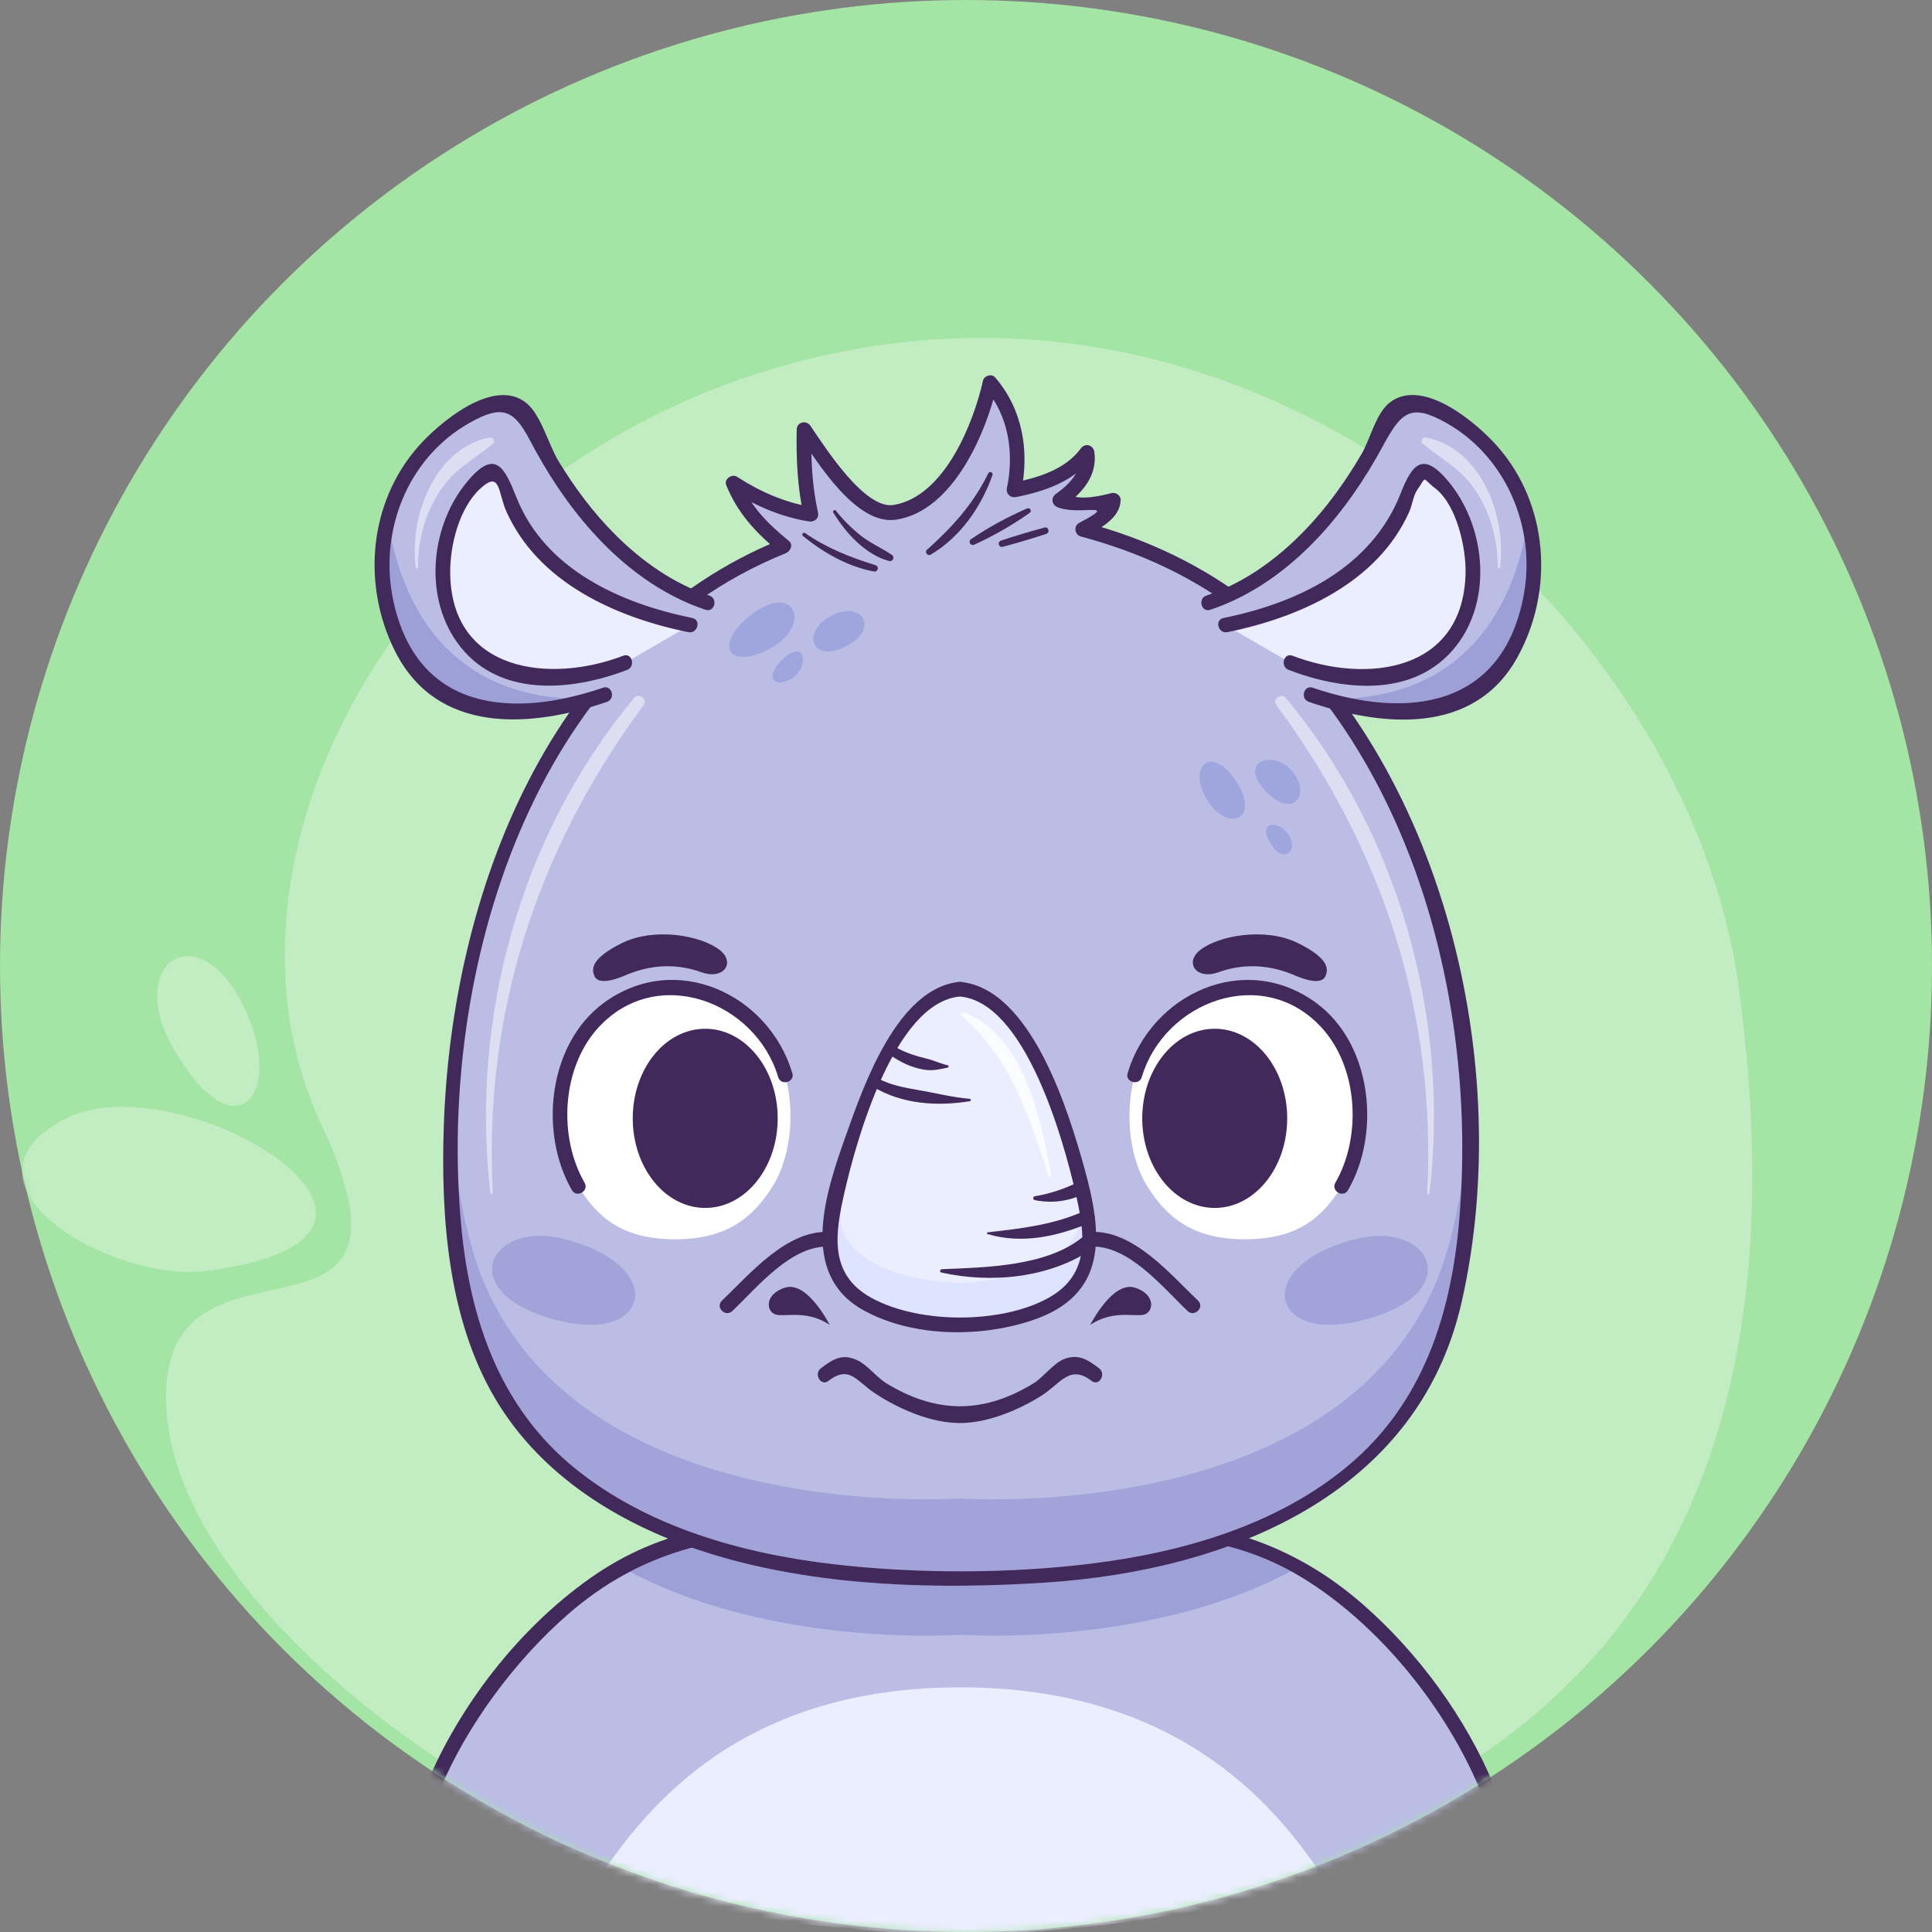 <svg width="263" height="263" viewBox="0 0 263 263" fill="none" xmlns="http://www.w3.org/2000/svg">
<rect x="0" y="0" width="263" height="263" fill="#808080" stroke="none"/>
<circle cx="131.5" cy="131.5" r="131.5" fill="#A4E4A4"/>
<mask id="mask0_346_12632" style="mask-type:alpha" maskUnits="userSpaceOnUse" x="0" y="0" width="263" height="263">
<circle cx="131.5" cy="131.5" r="131.5" fill="#D9D9D9"/>
</mask>
<g mask="url(#mask0_346_12632)">
<path d="M27.921 173.023C15.21 174.591 -7.737 161.171 8.745 152.366C24.222 144.097 64.827 168.467 27.921 173.023Z" fill="#C2EDC2"/>
<path d="M23.444 142.438C17.184 131.363 26.627 124.435 32.899 136.467C39.171 148.499 32.211 157.951 23.444 142.438Z" fill="#C2EDC2"/>
<path d="M115.182 259.631C80.237 259.631 25.882 223.296 22.78 193.192C19.678 163.088 60.548 188.99 43.73 153.06C26.832 116.959 54.501 65.343 105.133 50.225C171.643 30.366 229.906 84.213 236.685 134.398C243.349 183.719 238.059 259.632 115.182 259.631Z" fill="#C2EDC2"/>
<path d="M159.851 207.893H101.603C72.477 210.572 58.982 243.431 58.982 243.431C81.828 263.737 130.727 263.315 130.727 263.315C130.727 263.315 179.625 263.737 202.471 243.431C202.471 243.431 188.975 210.572 159.851 207.893Z" fill="#BBBDE5"/>
<path d="M126.022 222.662C117.83 222.662 100.326 221.651 85.744 213.954C88.476 212.527 91.284 211.458 94.189 210.674C95.544 211.15 96.912 211.585 98.287 211.978C108.293 214.845 119.077 215.867 129.722 215.867C134.043 215.867 138.342 215.699 142.557 215.418C150.882 214.861 159.366 213.321 167.177 210.498C170.045 211.245 172.885 212.325 175.741 213.885C161.13 221.646 143.545 222.662 135.331 222.662C132.415 222.662 130.679 222.534 130.679 222.534C130.679 222.534 128.942 222.662 126.022 222.662Z" fill="#9DA0D7"/>
<path d="M81.359 255.816C104.277 263.536 130.208 263.315 130.208 263.315C130.208 263.315 156.928 263.543 180.093 255.46C174.425 247.236 161.687 229.695 130.723 229.695C99.313 229.695 87.063 247.748 81.359 255.816Z" fill="#EBEEFF"/>
<path d="M203.388 243.094C199.504 233.766 193.029 224.932 185.434 218.32C175.968 210.077 165.3 206.824 153.053 206.824C139.432 206.824 125.81 206.824 112.189 206.824C100.437 206.824 90.294 207.764 80.215 214.924C70.573 221.774 62.527 232.156 57.971 243.094C57.477 244.282 59.411 244.8 59.899 243.626C63.507 234.965 70.05 226.078 77.338 219.734C87.128 211.213 97.757 208.824 110.165 208.824C122.442 208.824 134.721 208.824 146.998 208.824C158.37 208.824 168.118 208.837 178.241 215.374C188.326 221.885 196.966 232.841 201.46 243.626C201.946 244.797 203.882 244.284 203.388 243.094Z" fill="#42295C"/>
<path d="M169.873 83.009C163.428 77.776 155.664 74.134 147.384 72.064C151.752 70.109 151.552 68.093 151.552 68.093C147.513 69.648 144.25 68.093 144.25 68.093C148.74 65.577 147.978 61.569 147.978 61.569C145.96 65.298 138.037 66.696 138.037 66.696C140.366 58.308 134.774 52.094 134.774 52.094C131.824 67.473 120.949 70.018 120.949 70.018C116.289 68.681 109.454 58.462 109.454 58.462C109.144 64.832 110.386 70.018 110.386 70.018C105.572 69.613 99.824 65.764 99.824 65.764C100.822 69.257 104.314 72.484 106.688 74.35C101.16 76.465 95.998 79.345 91.486 83.009C59.691 108.832 56.579 163.673 66.047 185.518C80.24 218.268 130.68 214.534 130.68 214.534C130.68 214.534 181.118 218.268 195.312 185.518C204.78 163.673 201.668 108.832 169.873 83.009Z" fill="#BBBDE5"/>
<path d="M66.935 162.538C66.854 162.538 66.767 162.485 66.755 162.382C63.977 138.53 70.885 113.517 86.364 94.967C86.51 94.791 86.695 94.719 86.882 94.719C87.454 94.719 88.05 95.398 87.64 95.951C73.157 115.485 65.782 137.946 67.083 162.382C67.089 162.487 67.015 162.538 66.935 162.538Z" fill="#DDDEF2"/>
<path d="M194.424 162.54C194.345 162.54 194.27 162.488 194.276 162.383C195.577 137.947 188.202 115.485 173.72 95.952C173.305 95.392 173.906 94.721 174.478 94.721C174.666 94.721 174.852 94.795 174.996 94.968C190.474 113.517 197.382 138.531 194.604 162.383C194.592 162.485 194.505 162.54 194.424 162.54Z" fill="#DDDEF2"/>
<path d="M102.752 83.33C97.1 87.293 98.742 91.438 104.649 88.378C110.554 85.32 108.405 79.368 102.752 83.33Z" fill="#9FA6DD"/>
<path d="M112.941 83.942C108.931 86.266 110.707 90.367 115.298 87.919C119.887 85.473 117.165 81.494 112.941 83.942Z" fill="#9FA6DD"/>
<path d="M106.894 89.439C103.975 91.897 105.122 93.795 107.609 92.463C110.095 91.133 109.813 86.979 106.894 89.439Z" fill="#9FA6DD"/>
<path d="M172.636 108.029C168.021 103.595 173.553 101.887 176.001 105.1C178.449 108.312 176.001 111.264 172.636 108.029Z" fill="#9FA6DD"/>
<path d="M173.214 115.192C170.806 111.766 174.048 111.52 175.425 113.661C176.802 115.804 174.826 117.486 173.214 115.192Z" fill="#9FA6DD"/>
<path d="M164.253 108.772C161.628 104.329 164.908 101.192 168.313 106.436C171.717 111.678 166.974 113.376 164.253 108.772Z" fill="#9FA6DD"/>
<path d="M130.72 213.901C124.826 213.901 118.937 213.573 113.404 212.924C101 211.468 88.112 207.864 78.263 199.875C67.98 191.535 63.956 179.516 62.775 166.747C62.611 164.967 62.489 163.16 62.41 161.339C63.21 166.621 64.447 171.263 66.047 174.956C77.606 201.627 113.202 204.1 126.018 204.1C128.94 204.1 130.68 203.972 130.68 203.972C130.68 203.972 132.417 204.1 135.34 204.1C148.16 204.1 183.754 201.624 195.312 174.956C196.909 171.269 198.144 166.64 198.944 161.369C198.876 162.939 198.776 164.497 198.644 166.045C197.556 178.821 193.764 190.891 183.638 199.419C173.908 207.615 160.954 211.323 148.533 212.853C142.849 213.555 136.782 213.901 130.72 213.901Z" fill="#A2A4D9"/>
<path d="M170.58 82.302C163.675 76.926 156.093 73.356 147.651 71.1C147.729 71.709 147.809 72.317 147.889 72.928C149.759 71.93 152.468 70.561 152.552 68.093C152.575 67.433 151.896 66.972 151.285 67.129C148.588 67.826 146.744 68.023 144.517 67.129C144.596 67.738 144.676 68.348 144.756 68.957C147.245 67.184 149.397 64.877 148.979 61.569C148.853 60.57 147.729 60.227 147.116 61.065C144.995 63.958 141.147 65.085 137.771 65.731C138.181 66.142 138.592 66.552 139.001 66.961C140.148 61.434 139.239 55.779 135.483 51.386C135 50.822 133.968 51.125 133.811 51.828C132.567 57.409 128.645 67.577 121.649 68.74C117.725 69.391 112.337 60.935 110.319 57.958C109.772 57.152 108.476 57.433 108.455 58.462C108.371 62.422 108.552 66.406 109.423 70.285C109.832 69.874 110.243 69.464 110.653 69.054C106.919 68.445 103.492 66.952 100.328 64.9C99.643 64.456 98.531 65.209 98.859 66.03C100.376 69.809 102.841 72.47 105.981 75.058C106.129 74.501 106.275 73.944 106.423 73.386C74.913 86.091 61.439 121.562 60.409 153.424C60.014 165.65 60.975 179.333 67.267 190.148C73.925 201.592 85.865 208.418 98.288 211.978C112.356 216.009 127.959 216.394 142.557 215.418C167.049 213.78 192.932 203.628 198.944 177.365C206.335 145.089 196.5 103.949 170.58 82.302C169.599 81.482 168.177 82.89 169.165 83.717C192.416 103.133 201.137 136.729 198.644 166.045C197.556 178.821 193.764 190.89 183.639 199.418C173.908 207.614 160.955 211.322 148.533 212.853C137.323 214.234 124.628 214.241 113.404 212.924C101 211.468 88.113 207.864 78.264 199.874C67.98 191.534 63.956 179.516 62.776 166.746C59.595 132.356 72.335 89.273 106.955 75.314C107.575 75.065 108.04 74.176 107.396 73.644C104.572 71.316 102.221 69.069 100.788 65.498C100.299 65.874 99.808 66.251 99.319 66.627C102.635 68.777 106.217 70.346 110.121 70.982C110.879 71.106 111.529 70.549 111.351 69.752C110.52 66.046 110.375 62.246 110.455 58.462C109.833 58.632 109.213 58.8 108.591 58.968C111.285 62.94 116.531 71.556 121.977 70.741C129.797 69.574 134.313 58.757 135.74 52.36C135.183 52.506 134.625 52.654 134.068 52.801C137.316 56.599 138.065 61.646 137.073 66.43C136.911 67.209 137.533 67.808 138.303 67.66C142.304 66.894 146.372 65.446 148.843 62.074C148.221 61.906 147.6 61.738 146.979 61.569C147.268 63.853 146.157 65.513 143.745 67.23C143.007 67.757 143.168 68.73 143.985 69.058C145.127 69.516 146.687 69.478 147.831 69.442C149.631 69.382 150.4 69.323 146.88 71.2C146.113 71.608 146.307 72.81 147.119 73.028C155.181 75.183 162.563 78.577 169.165 83.717C170.169 84.498 171.595 83.093 170.58 82.302Z" fill="#42295C"/>
<path d="M113.43 69.768C115.087 72.501 117.824 75.546 121.046 76.369C121.564 76.501 121.828 75.814 121.4 75.526C119.988 74.577 118.436 73.925 117.096 72.845C115.866 71.854 114.751 70.744 113.774 69.502C113.619 69.306 113.303 69.558 113.43 69.768Z" fill="#42295C"/>
<path d="M109.291 72.954C112.104 75.246 115.351 77.105 118.946 77.797C119.504 77.903 119.736 77.11 119.183 76.938C115.762 75.874 112.548 74.625 109.594 72.561C109.363 72.401 109.071 72.774 109.291 72.954Z" fill="#42295C"/>
<path d="M134.541 64.413C132.511 68.593 129.619 71.777 126.183 74.841C125.821 75.164 126.285 75.744 126.693 75.504C130.72 73.126 133.581 69.011 135.112 64.653C135.229 64.323 134.696 64.093 134.541 64.413Z" fill="#42295C"/>
<path d="M139.798 69.222C137.167 70.361 134.566 71.776 132.194 73.386C131.722 73.706 132.126 74.372 132.635 74.142C135.246 72.958 137.81 71.48 140.152 69.83C140.528 69.566 140.21 69.045 139.798 69.222Z" fill="#42295C"/>
<path d="M142.184 71.821C140.186 72.355 138.218 72.938 136.255 73.594C135.724 73.771 135.938 74.582 136.487 74.438C138.49 73.913 140.455 73.325 142.42 72.679C142.963 72.501 142.742 71.671 142.184 71.821Z" fill="#42295C"/>
<path d="M91.943 134.662C76.347 134.267 73.387 153.021 78.717 161.509C81.381 165.753 84.713 168.702 91.943 168.702C98.937 168.702 102.503 165.753 105.168 161.509C110.497 153.021 107.537 134.267 91.943 134.662Z" fill="white"/>
<path d="M107.859 146.089C104.646 135.316 91.939 129.34 82.161 136.546C74.606 142.114 73.346 154.21 77.853 162.013C78.497 163.128 80.225 162.121 79.58 161.005C75.957 154.73 76.463 145.312 81.469 139.868C89.415 131.225 102.854 136.31 105.931 146.621C106.299 147.852 108.228 147.328 107.859 146.089Z" fill="#42295C"/>
<path d="M105.867 152.239C105.867 158.975 101.449 164.434 96 164.434C90.551 164.434 86.135 158.975 86.135 152.239C86.135 145.504 90.551 140.044 96 140.044C101.449 140.044 105.867 145.504 105.867 152.239Z" fill="#42295C"/>
<path d="M169.417 134.662C185.012 134.267 187.973 153.021 182.644 161.509C179.978 165.753 176.646 168.702 169.417 168.702C162.421 168.702 158.856 165.753 156.192 161.509C150.861 153.021 153.822 134.267 169.417 134.662Z" fill="white"/>
<path d="M155.429 146.621C158.512 136.288 171.953 131.236 179.89 139.868C184.896 145.309 185.402 154.733 181.78 161.005C181.134 162.121 182.862 163.129 183.506 162.013C188.014 154.211 186.753 142.115 179.2 136.547C169.426 129.344 156.714 135.319 153.5 146.089C153.132 147.325 155.061 147.853 155.429 146.621Z" fill="#42295C"/>
<path d="M155.492 152.239C155.492 158.975 159.91 164.434 165.358 164.434C170.807 164.434 175.224 158.975 175.224 152.239C175.224 145.504 170.807 140.044 165.358 140.044C159.91 140.044 155.492 145.504 155.492 152.239Z" fill="#42295C"/>
<path d="M80.328 180.352C79.204 180.352 77.936 180.206 76.53 179.884C63.068 176.797 65.518 168.23 73.52 168.23C74.454 168.23 75.462 168.346 76.53 168.602C89.068 171.6 89.044 180.352 80.328 180.352Z" fill="#A2A4D9"/>
<path d="M181.03 180.352C172.312 180.35 172.29 171.6 184.827 168.602C185.895 168.346 186.903 168.23 187.838 168.23C195.839 168.23 198.29 176.797 184.827 179.884C183.422 180.206 182.154 180.352 181.03 180.352Z" fill="#A2A4D9"/>
<path d="M85.084 132.782C87.724 131.651 91.335 130.854 95.516 132.356C98.508 133.431 100.165 131.035 97.973 129.32C95.449 127.344 89.117 126.196 84.69 128.37C80.265 130.544 80.568 132.028 80.922 132.872C81.276 133.716 82.603 133.844 85.084 132.782Z" fill="#42295C"/>
<path d="M176.274 132.782C173.634 131.651 170.023 130.854 165.842 132.356C162.85 133.431 161.191 131.035 163.383 129.32C165.908 127.344 172.24 126.196 176.667 128.37C181.094 130.544 180.79 132.028 180.436 132.872C180.082 133.716 178.755 133.844 176.274 132.782Z" fill="#42295C"/>
<path d="M99.686 178.471C103.13 175.198 107.759 169.423 112.941 169.703C114.227 169.772 114.223 167.772 112.941 167.703C107.097 167.387 102.103 173.413 98.271 177.057C97.337 177.945 98.752 179.359 99.686 178.471Z" fill="#42295C"/>
<path d="M163.087 177.057C159.253 173.413 154.268 167.386 148.416 167.702C147.136 167.772 147.128 169.772 148.416 169.702C153.596 169.422 158.221 175.19 161.672 178.47C162.605 179.357 164.021 177.946 163.087 177.057Z" fill="#42295C"/>
<path d="M112.756 187.986C115.633 185.778 116.576 187.994 119.071 189.645C122.335 191.805 126.72 193.716 130.68 193.716C134.407 193.716 138.585 191.988 141.721 190.025C144.393 188.353 145.587 185.672 148.604 187.986C149.625 188.769 150.623 187.033 149.613 186.26C147.963 184.993 146.733 184.282 144.828 185.017C143.433 185.557 142.004 187.503 140.712 188.299C137.669 190.173 134.264 191.44 130.68 191.432C127.085 191.425 123.709 190.184 120.648 188.299C119.3 187.468 118.08 185.793 116.687 185.16C114.737 184.273 113.531 184.89 111.745 186.26C110.739 187.032 111.733 188.77 112.756 187.986Z" fill="#42295C"/>
<path d="M112.941 180.352C112.941 180.352 109.928 174.346 106.894 175.278C103.862 176.21 104.298 178.85 105.868 179.006C107.436 179.162 110.06 178.434 112.941 180.352Z" fill="#42295C"/>
<path d="M148.416 180.352C148.416 180.352 151.431 174.346 154.464 175.278C157.496 176.21 157.059 178.85 155.491 179.006C153.923 179.162 151.297 178.434 148.416 180.352Z" fill="#42295C"/>
<path d="M130.679 134.656C120.991 136.13 110.386 165.646 113.493 172.948C116.599 180.249 130.679 180.352 130.679 180.352C130.679 180.352 144.758 180.249 147.866 172.948C150.973 165.646 140.366 136.13 130.679 134.656Z" fill="#EBEEFF"/>
<path d="M130.68 179.352C126.706 179.352 122.098 178.596 118.59 176.654C113.75 173.976 113.577 169.658 114.38 165.106C114.417 166.201 114.578 167.126 114.877 167.828C117.733 174.541 130.68 174.636 130.68 174.636C130.68 174.636 143.626 174.541 146.482 167.828C146.781 167.125 146.942 166.197 146.98 165.1C147.784 169.657 147.596 173.946 142.769 176.654C139.281 178.612 134.648 179.352 130.68 179.352Z" fill="#DEE3FF"/>
<path d="M130.679 133.656C122.221 134.407 117.601 147.677 115.264 154.249C112.501 162.012 108.505 173.407 117.579 178.381C124.217 182.02 133.259 182.108 140.343 179.793C150.817 176.371 150.169 168.159 147.629 159.061C145.515 151.481 140.431 134.521 130.679 133.656C129.397 133.543 129.404 135.543 130.679 135.656C139.617 136.448 144.801 155.357 146.383 162.245C147.661 167.812 148.595 173.385 142.768 176.655C139.28 178.612 134.647 179.352 130.679 179.352C126.705 179.352 122.097 178.596 118.589 176.655C112.741 173.419 113.707 167.788 114.973 162.245C116.549 155.353 121.737 136.449 130.679 135.656C131.951 135.544 131.961 133.543 130.679 133.656Z" fill="#42295C"/>
<path d="M140.852 163.372C143.291 163.845 145.527 163.541 147.758 162.42C148.788 161.903 147.882 160.356 146.854 160.873C144.984 161.812 142.922 162.512 140.852 162.849C140.59 162.892 140.598 163.323 140.852 163.372Z" fill="#42295C"/>
<path d="M134.357 167.971C139.155 169.419 144.053 168.3 148.561 166.371C149.609 165.923 148.708 164.344 147.657 164.824C143.423 166.759 138.96 167.236 134.385 167.765L134.357 167.971Z" fill="#42295C"/>
<path d="M128.139 173.226C134.945 174.751 142.909 173.98 148.782 169.971C150.039 169.114 148.682 167.302 147.494 168.303C142.626 172.408 134.205 172.52 128.201 172.775C127.951 172.786 127.877 173.166 128.139 173.226Z" fill="#42295C"/>
<path d="M129.009 145.011C128.056 144.804 127.115 144.339 126.147 144.109C124.791 143.787 123.223 143.295 122.019 142.601C121.271 142.171 120.624 143.292 121.345 143.752C122.796 144.676 124.015 145.297 125.736 145.601C126.96 145.819 127.849 145.563 129.009 145.332C129.169 145.3 129.167 145.045 129.009 145.011Z" fill="#42295C"/>
<path d="M131.989 149.575C129.913 149.417 127.678 148.869 125.623 148.499C123.639 148.14 121.305 147.8 119.538 146.801C118.79 146.377 118.13 147.509 118.866 147.952C122.823 150.331 127.603 150.624 132.033 149.903C132.229 149.871 132.163 149.589 131.989 149.575Z" fill="#42295C"/>
<path d="M142.915 160.188C142.844 160.188 142.772 160.148 142.742 160.056C139.931 151.733 137.706 144.217 130.863 138.256C130.675 138.092 130.831 137.756 131.056 137.756C131.084 137.756 131.114 137.761 131.144 137.772C139.434 140.964 141.672 152.265 143.104 159.956C143.13 160.097 143.023 160.188 142.915 160.188Z" fill="#FBFCFF"/>
<path d="M98.978 82.669C98.978 82.669 82.993 81.157 71.349 56.108C68.879 50.794 45.141 63.446 53.867 86.35C62.886 110.022 97.099 87.293 97.099 87.293L98.978 82.669Z" fill="#BBBDE5"/>
<path d="M70.453 95.772C62.451 95.772 55.715 92.011 53.531 81.705C52.947 78.945 52.875 76.125 53.284 73.395C55.328 82.826 61.166 93.97 76.859 95.065C74.677 95.519 72.522 95.77 70.453 95.772Z" fill="#9DA0D7"/>
<path d="M96.566 81.077C91.643 79.435 87.365 76.395 83.717 72.744C80.727 69.752 78.193 66.337 76.002 62.725C74.692 60.567 73.646 56.477 71.658 54.864C67.178 51.225 59.671 57.659 56.903 60.816C50.205 68.459 49.246 79.635 53.781 88.655C59.497 100.027 72.217 99.099 82.619 95.548C83.83 95.133 83.31 93.201 82.087 93.619C69.689 97.852 56.729 96.796 53.531 81.705C51.547 72.341 55.475 62.265 64.004 57.517C68.177 55.195 69.868 55.595 72.085 59.837C74.433 64.328 77.231 68.616 80.624 72.391C84.837 77.08 90.014 80.997 96.034 83.007C97.258 83.413 97.783 81.483 96.566 81.077Z" fill="#42295C"/>
<path d="M93.97 85.092C93.97 85.092 80.539 82.465 74.177 75.598C67.814 68.73 69.43 64.59 67.31 63.884C65.938 63.426 57.311 72.468 61.347 83.677C64.214 91.64 73.543 95.082 85.104 90.229" fill="#EBEEFF"/>
<path d="M94.238 84.127C84.494 82.144 74.202 77.531 70.311 67.725C68.666 63.578 67.412 61.048 63.666 65.486C58.686 71.387 57.632 80.936 62.171 87.376C67.556 95.017 77.64 94.151 85.371 91.195C86.561 90.739 86.045 88.804 84.839 89.266C74.845 93.088 61.407 91.481 61.285 77.986C61.251 74.212 62.504 69.128 65.431 66.465C68.144 63.999 67.775 67.029 68.924 69.608C73.246 79.304 83.839 84.048 93.706 86.056C94.962 86.311 95.499 84.384 94.238 84.127Z" fill="#42295C"/>
<path d="M56.732 77.387C56.67 77.387 56.613 77.355 56.603 77.28C55.677 70.533 59.031 61.093 66.627 59.56C66.659 59.553 66.69 59.551 66.721 59.551C67.136 59.551 67.517 60.084 67.121 60.408C64.654 62.424 62.026 63.756 60.132 66.471C57.945 69.6 56.886 73.449 56.895 77.24C56.895 77.332 56.81 77.387 56.732 77.387Z" fill="#DDDEF2"/>
<path d="M161.812 82.669C161.812 82.669 177.796 81.157 189.442 56.108C191.91 50.794 215.65 63.446 206.923 86.35C197.904 110.022 163.691 87.293 163.691 87.293L161.812 82.669Z" fill="#BBBDE5"/>
<path d="M190.217 95.734C188.199 95.734 186.099 95.498 183.967 95.062C199.681 93.952 205.5 82.754 207.527 73.313C207.913 75.792 207.899 78.346 207.445 80.856C205.495 91.684 198.559 95.734 190.217 95.734Z" fill="#9DA0D7"/>
<path d="M164.758 83.006C170.518 81.085 175.498 77.415 179.606 72.994C182.983 69.361 185.802 65.225 188.166 60.871C190.695 56.217 191.909 54.801 196.787 57.517C204.982 62.079 209.085 71.757 207.445 80.855C204.637 96.443 191.498 97.986 178.705 93.618C177.483 93.201 176.959 95.133 178.173 95.547C188.153 98.954 200.674 100.157 206.573 89.459C211.599 80.342 210.787 68.7 203.889 60.816C201.149 57.684 193.834 51.393 189.294 54.709C187.311 56.157 186.578 59.702 185.343 61.81C183.162 65.533 180.631 69.073 177.631 72.185C173.875 76.081 169.393 79.353 164.226 81.077C163.011 81.482 163.531 83.414 164.758 83.006Z" fill="#42295C"/>
<path d="M166.82 85.092C166.82 85.092 180.251 82.465 186.614 75.598C192.976 68.73 191.36 64.59 193.48 63.884C194.852 63.426 203.479 72.468 199.443 83.677C196.576 91.64 187.247 95.082 175.686 90.229" fill="#EBEEFF"/>
<path d="M167.086 86.055C176.935 84.051 187.57 79.306 191.867 69.607C192.223 68.803 192.41 67.427 192.91 66.711C194.312 64.701 193.451 65.003 195.36 66.465C198.307 68.723 199.575 74.585 199.506 77.985C199.231 91.466 186.067 93.133 175.952 89.265C174.748 88.803 174.228 90.737 175.42 91.194C182.931 94.066 192.635 95.03 198.208 87.954C203.258 81.542 202.212 71.553 197.126 65.485C193.715 61.418 192.259 63.106 190.66 67.183C186.692 77.303 176.659 82.07 166.554 84.126C165.294 84.382 165.827 86.31 167.086 86.055Z" fill="#42295C"/>
<path d="M204.06 77.387C203.981 77.387 203.896 77.332 203.896 77.24C203.904 73.449 202.845 69.6 200.658 66.471C198.764 63.756 196.136 62.424 193.669 60.408C193.272 60.084 193.654 59.551 194.069 59.551C194.1 59.551 194.132 59.553 194.162 59.56C201.754 61.092 205.112 70.543 204.186 77.28C204.177 77.355 204.12 77.387 204.06 77.387Z" fill="#DDDEF2"/>
</g>
</svg>
